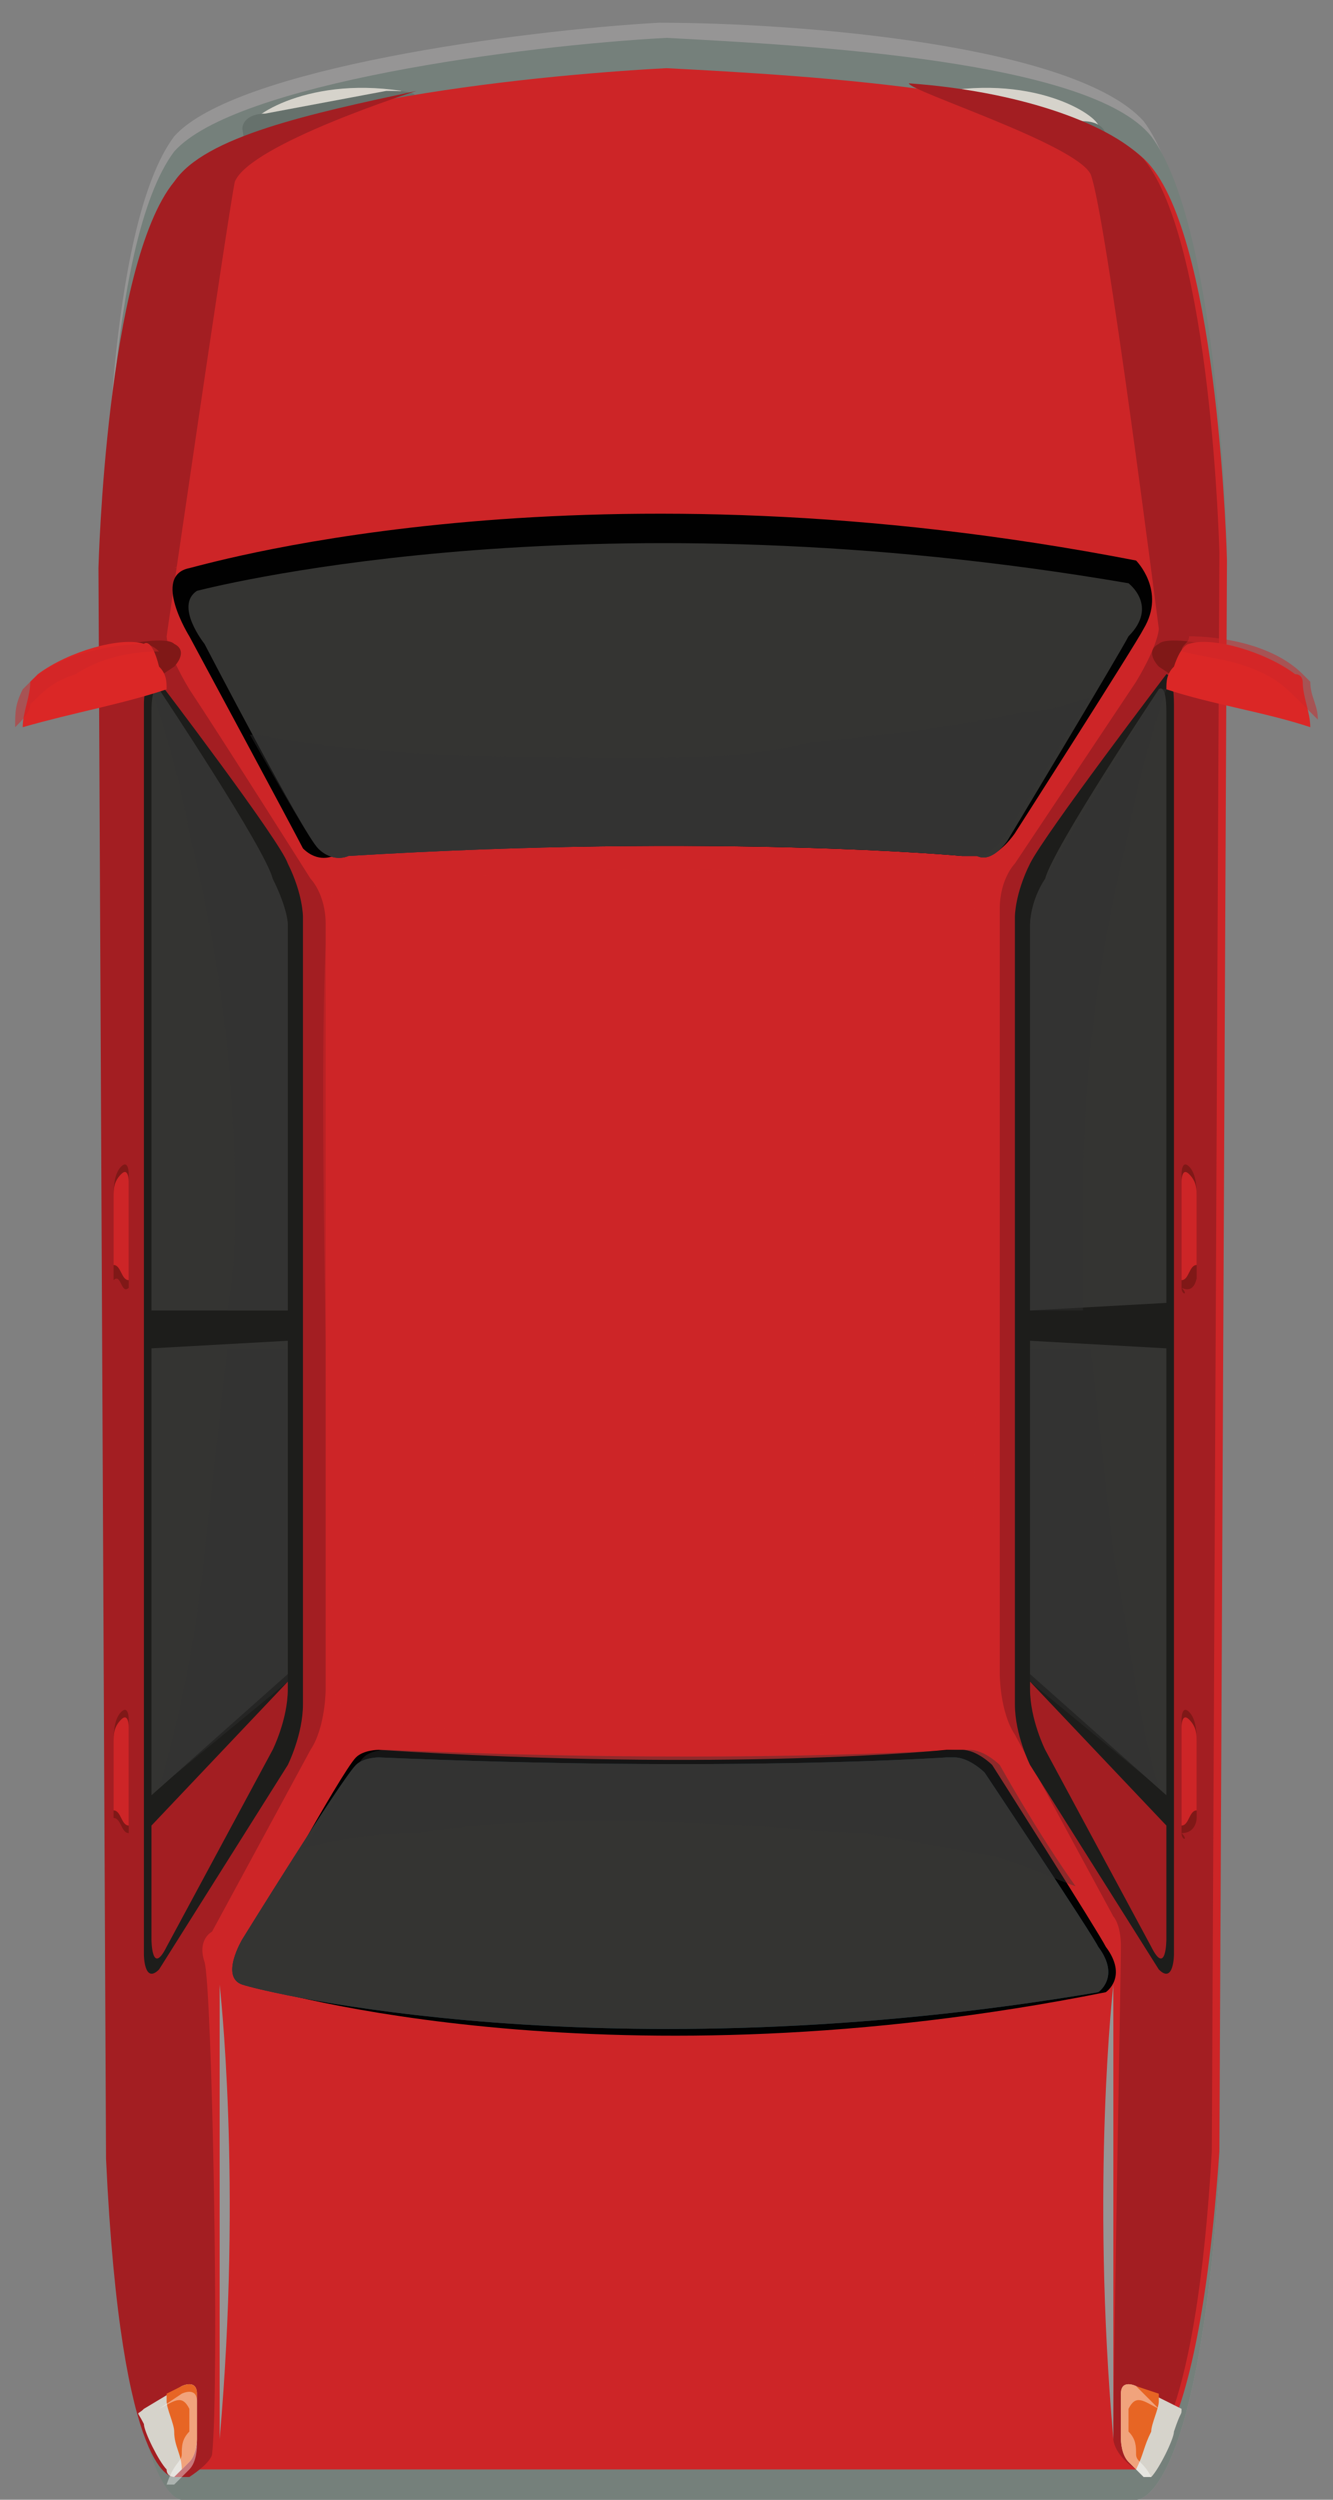 <?xml version="1.0" encoding="utf-8"?>
<!-- Generator: Adobe Illustrator 25.4.1, SVG Export Plug-In . SVG Version: 6.00 Build 0)  -->
<svg version="1.1" id="Layer_1" xmlns="http://www.w3.org/2000/svg" xmlns:xlink="http://www.w3.org/1999/xlink" x="0px" y="0px"
	 viewBox="0 0 17.6 33" style="enable-background:new 0 0 17.6 33;" xml:space="preserve">
<rect x="0" y="0" width="17.6" height="33" fill="#808080" stroke="none"/>
<style type="text/css">
	.st0{fill:#969595;}
	.st1{fill:#75807B;}
	.st2{fill:#D6D3CB;}
	.st3{fill:#66716C;}
	.st4{fill:#CD2527;}
	.st5{fill:#A31E22;}
	.st6{fill:#00384B;}
	.st7{fill:#010101;}
	.st8{fill:#343432;}
	.st9{opacity:0.4;fill:#343432;enable-background:new    ;}
	.st10{opacity:0.5;}
	.st11{fill:#1D1D1B;}
	.st12{fill:#E76524;}
	.st13{opacity:0.4;fill:#FFFFFF;enable-background:new    ;}
	.st14{fill:#801817;}
	.st15{fill:#DB2726;}
</style>
<g id="Layer_1_00000088103557124993833940000000011748209070236572_">
</g>
<g id="Layer_2_00000099641004069112813510000001479279194757789067_">
</g>
<g id="Layer_3">
	<g>
		<g>
			<path class="st0" d="M1.4,7l0.1,21.6C1.7,33.1,2.4,33,2.4,33h6.3h0.1l0,0l0,0l0,0h0.1H15c0,0,0.8,0.1,1.1-4.3L16.1,7
				c0,0-0.1-4.2-1-5.4c-0.9-1-4.5-1.3-6.4-1.3l0,0l0,0l0,0l0,0C6.9,0.4,3.1,0.9,2.3,1.8C1.4,3,1.4,7,1.4,7z"/>
			<path class="st1" d="M1.4,7.2l0.1,21.5C1.7,33.1,2.4,33,2.4,33h6.3h0.1l0,0l0,0l0,0h0.1H15c0,0,0.8,0.1,1.1-4.3l0.1-21.5
				c0,0-0.1-4.2-1-5.4c-0.8-1-4.5-1.2-6.4-1.3l0,0l0,0l0,0l0,0C6.9,0.6,3.1,1.1,2.3,2C1.4,3.2,1.4,7.2,1.4,7.2z"/>
			<g>
				<path class="st2" d="M14.5,1.7L14.5,1.7c0.1-0.1-0.7-0.7-2-0.5L14.5,1.7z"/>
				<path class="st3" d="M12.3,3.5c-0.2,0-0.3-0.1-0.3-0.2l0.3-1.9c0-0.1,0.2-0.1,0.4-0.1l1.6,0.3c0.2,0,0.3,0.1,0.3,0.2l-0.3,1.9
					c0,0.1-0.2,0.1-0.3,0.1L12.3,3.5z"/>
			</g>
			<g>
				<path class="st2" d="M3.3,1.7L3.3,1.7C3.2,1.6,4,1,5.3,1.2L3.3,1.7z"/>
				<path class="st3" d="M5.5,3.5c0.2,0,0.3-0.1,0.3-0.2L5.5,1.3c0-0.1-0.2-0.1-0.4-0.1L3.5,1.5c-0.2,0-0.3,0.1-0.3,0.2l0.3,1.9
					c0,0.1,0.2,0.1,0.4,0.1L5.5,3.5z"/>
			</g>
		</g>
		<path class="st4" d="M1.4,7.4l0.1,21c0.2,4.3,0.9,4.2,0.9,4.2h6.3h0.1l0,0l0,0l0,0h0.1H15c0,0,0.8,0.1,1.1-4.2l0.1-21
			c0,0-0.1-4.1-1-5.2c-0.8-1-4.5-1.2-6.4-1.3l0,0l0,0l0,0l0,0C6.9,1,3.1,1.4,2.3,2.4C1.4,3.5,1.4,7.4,1.4,7.4z"/>
		<g>
			<path class="st5" d="M2.8,32.4c0.1-0.9,0-6.2-0.1-6.5s0.1-0.4,0.1-0.4l1.3-2.4c0.2-0.3,0.2-0.8,0.2-0.8V12.2
				c0-0.4-0.2-0.6-0.2-0.6S2.9,9.7,2.5,9.1C2.2,8.6,2.2,8.4,2.2,8.4s0.8-5.5,0.9-6c0.2-0.5,2.4-1.2,2.4-1.2v0
				C4.1,1.5,2.7,1.8,2.3,2.4c-0.9,1.1-1,5.1-1,5.1l0.1,21c0.2,4.3,0.9,4.2,0.9,4.2h0.2C2.8,32.5,2.8,32.4,2.8,32.4z"/>
			<path class="st5" d="M14.4,2.3c0.2,0.5,0.9,6,0.9,6s0,0.2-0.3,0.7c-0.4,0.6-1.6,2.4-1.6,2.4s-0.2,0.2-0.2,0.6v10.1
				c0,0,0,0.5,0.2,0.8l1.3,2.4c0,0,0.1,0.1,0.1,0.4c0,0.3-0.1,5.5-0.1,6.5c0,0,0,0.2,0.3,0.4c0.2-0.1,0.8-0.7,1-4.2l0.1-21.1
				c0,0-0.1-4.1-1-5.2c-0.5-0.5-1.7-0.9-3.1-1v0C12,1.2,14.2,1.9,14.4,2.3z"/>
		</g>
		<g>
			<path class="st6" d="M12.7,11.3c0,0-3.2-0.3-8.1,0c0,0-0.2,0.1-0.4-0.1C4,11,2.7,8.5,2.7,8.5S2.3,8,2.6,7.8
				C3,7.7,7.9,6.5,14.9,7.7c0,0,0.4,0.3,0,0.7c-0.1,0.2-1.6,2.7-1.6,2.7s-0.2,0.3-0.4,0.2H12.7z"/>
			<g>
				<g>
					<path class="st7" d="M12.7,11.3c0,0-3.2-0.3-8.3,0c0,0-0.2,0.1-0.4-0.1C3.9,11,2.5,8.4,2.5,8.4S2,7.6,2.5,7.5
						C2.9,7.4,7.8,6,15,7.4c0,0,0.4,0.4,0.1,0.9C15,8.5,13.4,11,13.4,11s-0.2,0.3-0.4,0.3H12.7z"/>
				</g>
				<path class="st8" d="M12.7,11.3c0,0-3.2-0.3-8.1,0c0,0-0.2,0.1-0.4-0.1C4,11,2.7,8.5,2.7,8.5S2.3,8,2.6,7.8
					C3,7.7,7.9,6.5,14.9,7.7c0,0,0.4,0.3,0,0.7c-0.1,0.2-1.6,2.7-1.6,2.7s-0.2,0.3-0.4,0.2H12.7z"/>
				<path class="st9" d="M12.7,11.3h0.2c0.2,0,0.4-0.3,0.4-0.3s0.6-1,1.1-1.8c-0.3,0.1-0.6,0.2-0.9,0.2c-0.9,0.2-1.8,0.3-2.8,0.4
					C9.9,10,9.2,10,8.4,10c-1.7,0-3.4,0-5-0.3c0,0,0,0-0.1,0c0.4,0.7,0.8,1.4,0.9,1.5c0.2,0.2,0.4,0.1,0.4,0.1
					C9.5,11,12.7,11.3,12.7,11.3z"/>
			</g>
		</g>
		<g>
			<g>
				<path class="st7" d="M12.5,23.1c0,0-2.9,0.3-7.5,0c0,0-0.2,0-0.3,0.1c-0.2,0.2-1.4,2.4-1.4,2.4s-0.3,0.5,0,0.6
					c0.3,0.1,4.8,1.4,11.3,0.1c0,0,0.3-0.2,0-0.6c-0.1-0.2-1.5-2.4-1.5-2.4s-0.2-0.2-0.4-0.2H12.5z"/>
			</g>
			<path class="st6" d="M12.5,23.2c0,0-2.9,0.2-7.5,0c0,0-0.2,0-0.3,0.1c-0.2,0.2-1.5,2.3-1.5,2.3s-0.3,0.5,0,0.6
				c0.3,0.1,4.8,1.2,11.3,0.1c0,0,0.3-0.2,0-0.6c-0.1-0.2-1.5-2.3-1.5-2.3s-0.2-0.2-0.4-0.2L12.5,23.2z"/>
			<path class="st8" d="M12.5,23.2c0,0-2.9,0.2-7.5,0c0,0-0.2,0-0.3,0.1c-0.2,0.2-1.5,2.3-1.5,2.3s-0.3,0.5,0,0.6
				c0.3,0.1,4.8,1.2,11.3,0.1c0,0,0.3-0.2,0-0.6c-0.1-0.2-1.5-2.3-1.5-2.3s-0.2-0.2-0.4-0.2L12.5,23.2z"/>
			<path class="st9" d="M5.5,24.2C6.8,24,8.3,24,9.7,24.1c0.6,0,1.1,0.1,1.7,0.1c0.6,0.1,1.1,0.2,1.7,0.3c0.4,0.1,0.8,0.3,1.1,0.4
				c-0.5-0.7-1-1.6-1-1.6s-0.2-0.2-0.4-0.2h-0.2c0,0-2.9,0.2-7.5,0c0,0-0.2,0-0.3,0.1c-0.1,0.1-0.4,0.6-0.8,1.2
				C4.4,24.3,4.9,24.2,5.5,24.2z"/>
		</g>
		<g class="st10">
			<path class="st4" d="M8.7,11.5c-1.3-0.1-4,0.2-4.3,0.3c-0.3,0.1,0,10,0,10.4c0,0.4,0.4,0.5,0.4,0.5s4.3,0.6,7.6,0
				c0,0,0.4,0,0.4-0.5c0-0.4,0.3-10.4,0-10.4C12.7,11.7,10,11.4,8.7,11.5L8.7,11.5z"/>
		</g>
		<g>
			<path class="st4" d="M15.1,7.2c0,0-6.7-1.6-12.8,0.3C2.3,7.5,7.6,5,15.1,7.2z"/>
		</g>
		<g>
			<path class="st11" d="M15.5,9.3v16.5c0,0,0,0.4-0.2,0.2l-1.7-2.7c0,0-0.2-0.4-0.2-0.8V12.1c0,0,0-0.3,0.2-0.7
				c0.2-0.4,1.8-2.5,1.8-2.5S15.5,8.9,15.5,9.3z"/>
			<g>
				<polygon class="st8" points="15.4,17.8 13.6,17.7 13.6,22.1 15.4,23.7 				"/>
				<path class="st8" d="M15.4,9.4c0-0.4-0.1-0.3-0.1-0.3s-1.4,2.1-1.5,2.5c-0.2,0.3-0.2,0.6-0.2,0.6v5.1l1.8-0.1V9.4z"/>
				<path class="st9" d="M14.7,20.5c-0.1-0.9-0.2-1.8-0.3-2.7l-0.8,0v4.4l1.7,1.4C15,22.6,14.9,21.5,14.7,20.5z"/>
				<path class="st9" d="M14.3,15.8c0-1.6,0.2-3.2,0.6-4.8c0.1-0.6,0.3-1.3,0.5-1.9c0,0-0.1,0-0.1,0s-1.3,2.1-1.5,2.5
					c-0.2,0.3-0.2,0.6-0.2,0.6v5.1l0.7,0C14.3,16.8,14.3,16.3,14.3,15.8z"/>
				<path class="st5" d="M15.4,25.6v-1.5l-1.8-1.9v0.1c0,0.4,0.2,0.8,0.2,0.8l1.4,2.6C15.4,26.1,15.4,25.6,15.4,25.6z"/>
			</g>
		</g>
		<g>
			<path class="st11" d="M1.9,9.3v16.5c0,0,0,0.4,0.2,0.2l1.7-2.7c0,0,0.2-0.4,0.2-0.8V12.1c0,0,0-0.3-0.2-0.7C3.7,11.1,2.1,9,2.1,9
				S1.9,8.9,1.9,9.3z"/>
			<g>
				<polygon class="st8" points="2,17.8 3.8,17.7 3.8,22.1 2,23.7 				"/>
				<path class="st8" d="M2,9.4C2,9,2.1,9.1,2.1,9.1s1.4,2.1,1.5,2.5c0.2,0.4,0.2,0.6,0.2,0.6v5.1L2,17.3V9.4z"/>
				<path class="st9" d="M2.7,20.5c0.1-0.9,0.2-1.8,0.3-2.7l0.8,0v4.4l-1.7,1.4C2.4,22.6,2.6,21.5,2.7,20.5z"/>
				<path class="st9" d="M3.1,15.8c0-1.6-0.2-3.2-0.6-4.8c-0.1-0.6-0.3-1.3-0.5-1.9c0,0,0.1,0,0.1,0s1.4,2.1,1.5,2.5
					c0.2,0.4,0.2,0.6,0.2,0.6v5.1l-0.8,0C3.1,16.8,3.1,16.3,3.1,15.8z"/>
				<path class="st5" d="M2,25.6v-1.5l1.8-1.9v0.1c0,0.4-0.2,0.8-0.2,0.8l-1.4,2.6C2,26.1,2,25.6,2,25.6z"/>
			</g>
		</g>
		<path class="st0" d="M14.7,32.2v-6C14.7,26.2,14.4,28.8,14.7,32.2z"/>
		<path class="st0" d="M2.9,32.2v-6C2.9,26.2,3.2,28.8,2.9,32.2z"/>
		<g>
			<path class="st2" d="M15.6,31.8L15,31.5c0,0-0.2-0.1-0.2,0.1v0.6c0,0,0,0.2,0.1,0.3c0.1,0.1,0.2,0.2,0.2,0.2s0,0,0.1,0
				c0.1-0.1,0.3-0.5,0.3-0.6C15.6,31.8,15.6,31.9,15.6,31.8z"/>
			<path class="st12" d="M15.2,32.1c0-0.1,0.1-0.3,0.1-0.4c0,0,0-0.1,0-0.1L15,31.5c0,0-0.2-0.1-0.2,0.1v0.6c0,0,0,0.2,0.1,0.3
				c0,0,0.1,0.1,0.1,0.1C15.1,32.4,15.1,32.3,15.2,32.1z"/>
			<path class="st13" d="M15,32.4c0-0.1,0-0.2-0.1-0.3c0-0.1,0-0.2,0-0.3c0.1-0.2,0.2-0.1,0.4,0L15,31.5c0,0-0.2-0.1-0.2,0.1v0.6
				c0,0,0,0.2,0.1,0.3c0.1,0.1,0.2,0.2,0.2,0.2s0,0,0.1,0C15.1,32.5,15,32.5,15,32.4z"/>
		</g>
		<g>
			<path class="st2" d="M1.9,31.8l0.5-0.3c0,0,0.2-0.1,0.2,0.1v0.6c0,0,0,0.2-0.1,0.3c-0.1,0.1-0.2,0.2-0.2,0.2s-0.1,0-0.1-0.1
				c-0.1-0.1-0.3-0.5-0.3-0.6C1.8,31.8,1.8,31.9,1.9,31.8z"/>
			<path class="st12" d="M2.3,32.1c0-0.1-0.1-0.3-0.1-0.4c0,0,0-0.1,0-0.1l0.2-0.1c0,0,0.2-0.1,0.2,0.1v0.6c0,0,0,0.2-0.1,0.3
				c0,0-0.1,0.1-0.1,0.1C2.4,32.4,2.3,32.3,2.3,32.1z"/>
			<path class="st13" d="M2.4,32.4c0-0.1,0-0.2,0.1-0.3c0-0.1,0-0.2,0-0.3c-0.1-0.2-0.2-0.1-0.4,0l0.3-0.2c0,0,0.2-0.1,0.2,0.1v0.6
				c0,0,0,0.2-0.1,0.3c-0.1,0.1-0.2,0.2-0.2,0.2s0,0-0.1,0C2.3,32.5,2.4,32.5,2.4,32.4z"/>
		</g>
		<g>
			<path class="st14" d="M15.6,9l-0.3-0.2c0,0-0.2-0.2,0-0.3c0.1-0.1,0.6,0,0.6,0L15.6,9z"/>
			<path class="st15" d="M17.1,8.9c0.1,0,0.1,0.1,0.1,0.1c0,0.2,0.1,0.4,0.1,0.6c-0.6-0.2-1.3-0.3-1.9-0.5c0-0.1,0-0.2,0.1-0.3
				c0.1-0.3,0.2-0.3,0.2-0.3C16,8.4,16.7,8.6,17.1,8.9z"/>
			<g class="st10">
				<path class="st4" d="M15.6,8.6c0.4,0.1,0.7,0.1,1.1,0.3C16.9,9,17,9.1,17.2,9.3c0.1,0.1,0.1,0.1,0.2,0.2c0-0.2-0.1-0.3-0.1-0.5
					c0,0-0.1-0.1-0.1-0.1c-0.4-0.4-1.1-0.5-1.5-0.5C15.7,8.5,15.6,8.5,15.6,8.6z"/>
			</g>
		</g>
		<g>
			<path class="st14" d="M2,9l0.3-0.2c0,0,0.2-0.2,0-0.3c-0.1-0.1-0.6,0-0.6,0L2,9z"/>
			<path class="st15" d="M0.5,8.9c0,0-0.1,0.1-0.1,0.1c0,0.2-0.1,0.4-0.1,0.6c0.7-0.2,1.3-0.3,1.9-0.5c0-0.1,0-0.2-0.1-0.3
				C2,8.4,1.9,8.5,1.9,8.5C1.6,8.4,0.9,8.6,0.5,8.9z"/>
			<g class="st10">
				<path class="st4" d="M2.1,8.6C1.7,8.6,1.3,8.7,1,8.9C0.7,9,0.6,9.1,0.4,9.3C0.4,9.4,0.3,9.5,0.2,9.6c0-0.2,0-0.3,0.1-0.5
					c0,0,0.1-0.1,0.1-0.1c0.4-0.4,1.2-0.5,1.5-0.5C1.9,8.5,2,8.5,2.1,8.6z"/>
			</g>
		</g>
		<g>
			<path class="st14" d="M1.7,17v-1.5c0,0,0-0.2-0.1-0.1c-0.1,0.1-0.1,0.3-0.1,0.4v1.1C1.6,16.8,1.6,17.1,1.7,17
				C1.7,17.1,1.7,17.1,1.7,17z"/>
			<path class="st4" d="M1.7,16.9v-1.3c0,0,0-0.2-0.1-0.1s-0.1,0.2-0.1,0.3v0.9C1.6,16.7,1.6,16.9,1.7,16.9
				C1.7,16.9,1.7,16.9,1.7,16.9z"/>
		</g>
		<g>
			<path class="st14" d="M1.7,24.2v-1.5c0,0,0-0.2-0.1-0.1c-0.1,0.1-0.1,0.3-0.1,0.4V24C1.6,24,1.6,24.2,1.7,24.2
				C1.7,24.3,1.7,24.3,1.7,24.2z"/>
			<path class="st4" d="M1.7,24.1v-1.3c0,0,0-0.2-0.1-0.1c-0.1,0.1-0.1,0.2-0.1,0.3v0.9C1.6,23.9,1.6,24.1,1.7,24.1
				C1.7,24.1,1.7,24.1,1.7,24.1z"/>
		</g>
		<g>
			<path class="st14" d="M15.6,17v-1.5c0,0,0-0.2,0.1-0.1c0.1,0.1,0.1,0.3,0.1,0.4v1.1C15.8,16.8,15.8,17.1,15.6,17
				C15.7,17.1,15.6,17.1,15.6,17z"/>
			<path class="st4" d="M15.6,16.9v-1.3c0,0,0-0.2,0.1-0.1c0.1,0.1,0.1,0.2,0.1,0.3v0.9C15.7,16.7,15.7,16.9,15.6,16.9
				C15.7,16.9,15.6,16.9,15.6,16.9z"/>
		</g>
		<g>
			<path class="st14" d="M15.6,24.2v-1.5c0,0,0-0.2,0.1-0.1c0.1,0.1,0.1,0.3,0.1,0.4V24C15.8,24,15.8,24.2,15.6,24.2
				C15.7,24.3,15.6,24.3,15.6,24.2z"/>
			<path class="st4" d="M15.6,24.1v-1.3c0,0,0-0.2,0.1-0.1c0.1,0.1,0.1,0.2,0.1,0.3v0.9C15.7,23.9,15.7,24.1,15.6,24.1
				C15.7,24.1,15.6,24.1,15.6,24.1z"/>
		</g>
	</g>
</g>
</svg>
